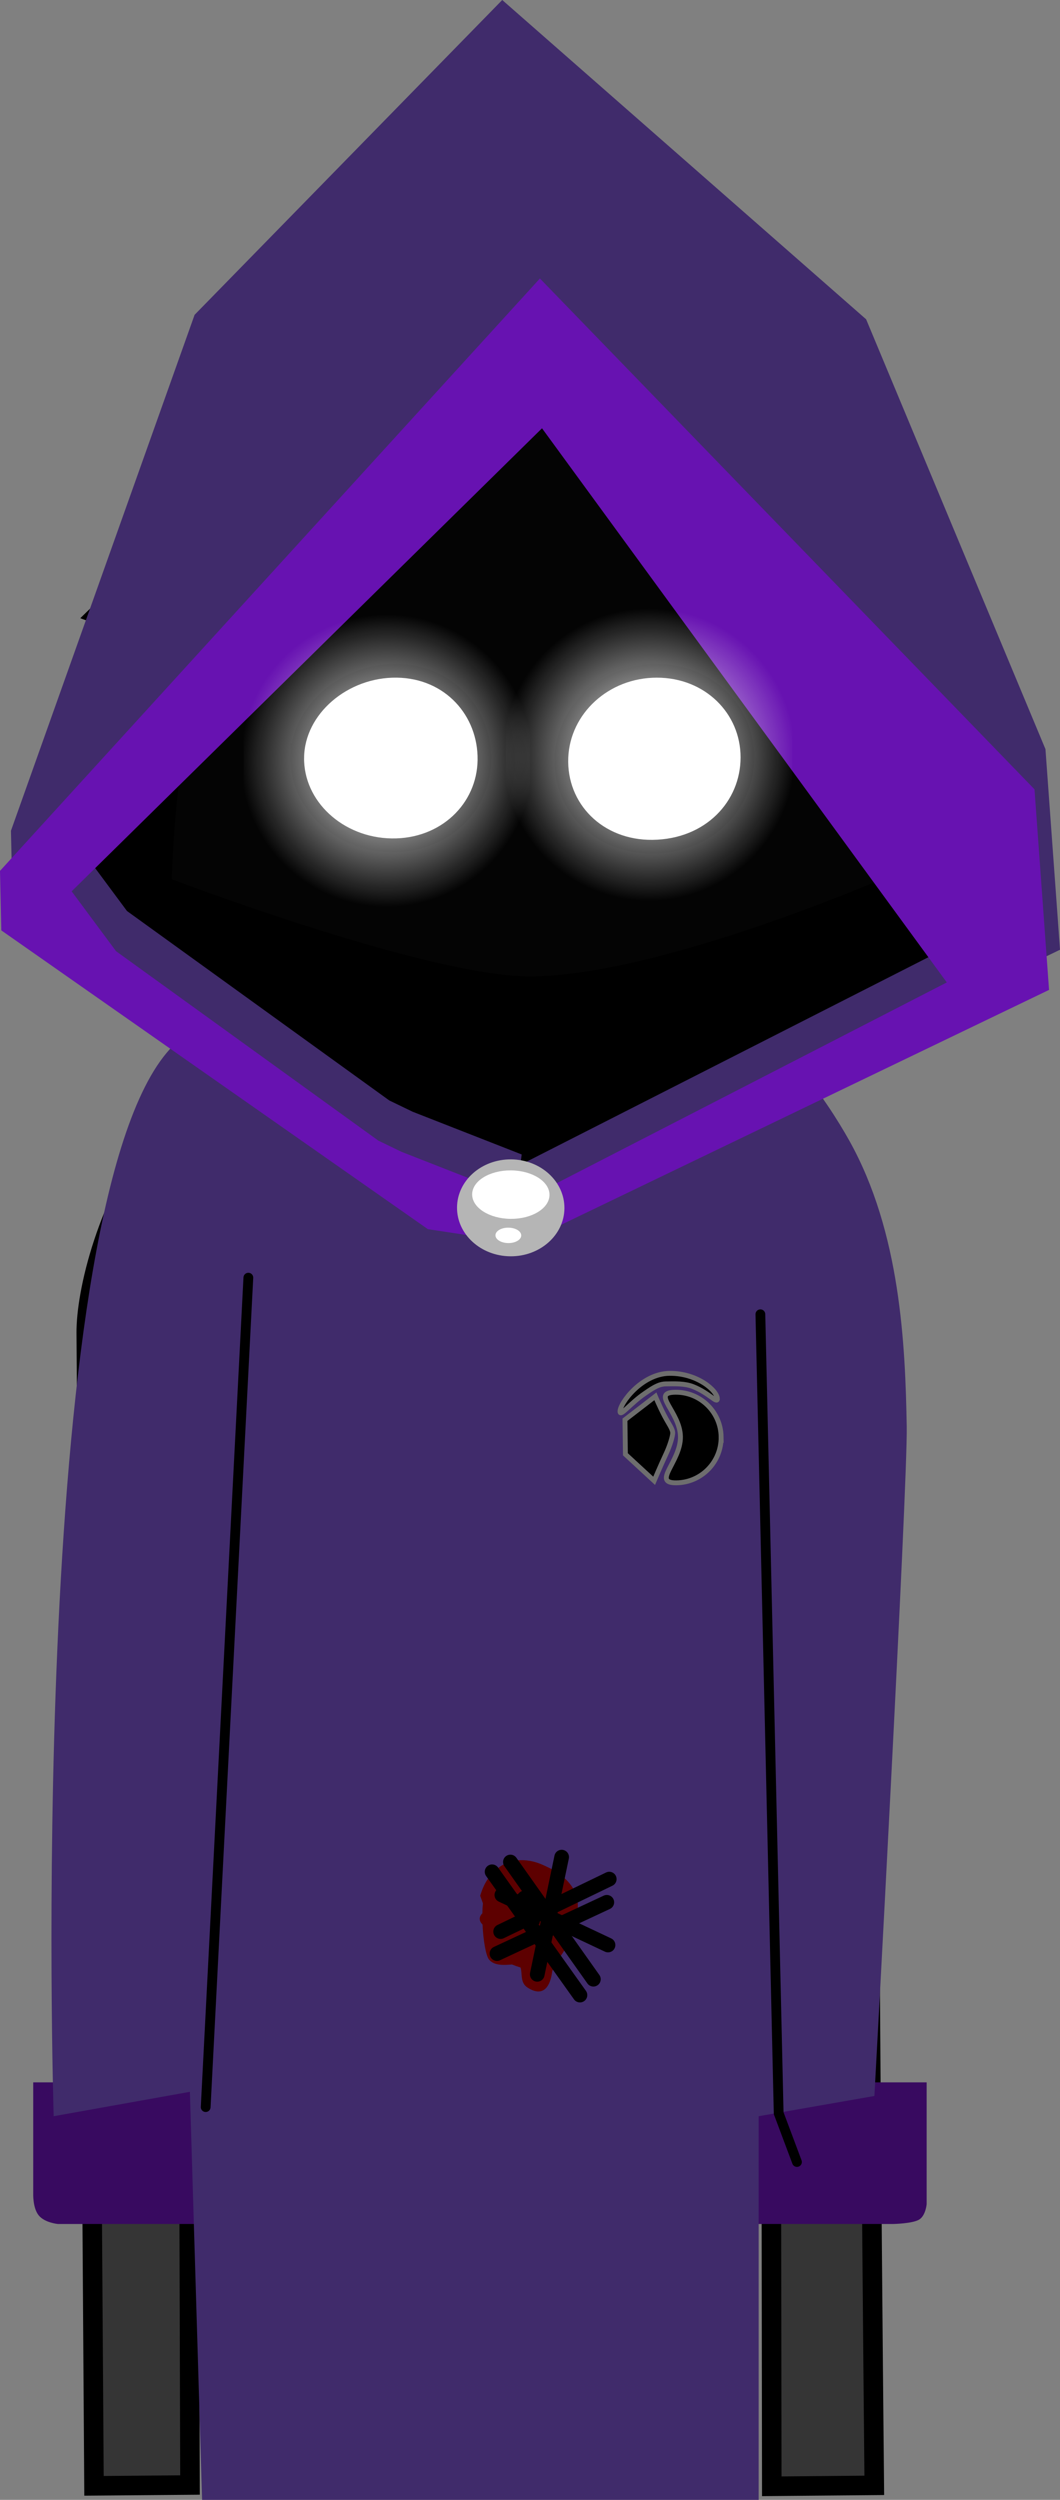 <svg version="1.1" xmlns="http://www.w3.org/2000/svg" xmlns:xlink="http://www.w3.org/1999/xlink" width="108.56" height="255.882" viewBox="0,0,108.56,255.882"><rect x="0" y="0" width="108.56" height="255.882" fill="#808080" stroke="none"/><defs><radialGradient cx="228.781" cy="122.583" r="14.983" gradientUnits="userSpaceOnUse" id="color-1"><stop offset="0" stop-color="#ffffff"/><stop offset="1" stop-color="#ffffff" stop-opacity="0"/></radialGradient><radialGradient cx="255.631" cy="121.965" r="14.983" gradientUnits="userSpaceOnUse" id="color-2"><stop offset="0" stop-color="#ffffff"/><stop offset="1" stop-color="#ffffff" stop-opacity="0"/></radialGradient></defs><g transform="translate(-189.166,-44.721)"><g data-paper-data="{&quot;isPaintingLayer&quot;:true}" fill-rule="nonzero" stroke-linejoin="miter" stroke-miterlimit="10" stroke-dasharray="" stroke-dashoffset="0" style="mix-blend-mode: normal"><g stroke-linecap="butt"><path d="M198.793,299.169c0,0 -0.635,-94.384 -0.793,-118.012c-0.055,-8.153 8.187,-36.761 40.202,-36.921c31.602,-0.158 39.857,29.487 39.849,36.897c-0.077,46.243 0.654,117.986 0.654,117.986l-10.497,0.096l-0.159,-114.843c0,0 0.075,-3.099 -2.816,-3.154c-3.434,-0.065 -2.945,3.116 -2.945,3.116l0.205,114.87l-48.214,0.072l-0.305,-115.233c0,0 0.279,-2.919 -2.886,-2.934c-3.111,-0.015 -2.816,2.909 -2.816,2.909l0.353,115.067z" fill="#353535" stroke="#000000" stroke-width="2"/><path d="M253.39,195.111c-0.571,0 -1.034,-0.463 -1.034,-1.034c0,-0.571 0.463,-1.034 1.034,-1.034c0.571,0 1.034,0.463 1.034,1.034c0,0.571 -0.463,1.034 -1.034,1.034z" fill="#000000" stroke="none" stroke-width="1.5"/><path d="M248.13,199.347c-4.463,-0.314 -6.552,-1.794 -6.17,-2.58c0.118,-0.242 2.846,1.064 6.97,1.305c6.409,0.375 8.51,-0.632 8.51,-0.632v1.346c0,0 -2.413,1.047 -9.311,0.561z" fill="#000000" stroke="#000000" stroke-width="0"/><path d="M220.317,194.077c0,-0.571 0.463,-1.034 1.034,-1.034c0.571,0 1.034,0.463 1.034,1.034c0,0.571 -0.463,1.034 -1.034,1.034c-0.571,0 -1.034,-0.463 -1.034,-1.034z" fill="#000000" stroke="none" stroke-width="1.5"/><path d="M226.611,199.347c-6.897,0.486 -9.311,-0.561 -9.311,-0.561v-1.346c0,0 2.101,1.007 8.51,0.632c4.124,-0.241 6.853,-1.547 6.97,-1.305c0.383,0.786 -1.706,2.266 -6.17,2.58z" fill="#000000" stroke="#000000" stroke-width="0"/><path d="M213.828,299.183v-119.201c0,0 0.757,-9.731 0.757,-14.639c0,-4.498 -0.757,-13.687 -0.757,-13.687c0,0 2.673,-2.353 4.656,-3.748c1.983,-1.395 5.172,-2.804 5.172,-2.804c0,0 -0.602,40.109 14.56,40.039c15.435,-0.072 13.832,-40.039 13.832,-40.039c0,0 3.913,1.52 6.166,2.947c2.253,1.427 4.754,3.605 4.754,3.605c0,0 -0.757,9.425 -0.757,14.192c0,4.842 0.757,14.639 0.757,14.639v118.697z" fill="#ffffff" stroke="#000000" stroke-width="2"/><path d="M193.125,271.479c-0.619,-0.768 -0.556,-2.25 -0.556,-2.25v-11.361c0,0 1.191,0 2.75,0c8.856,0 88.75,0 88.75,0v12.472c0,0 -0.097,1.179 -0.778,1.583c-0.681,0.404 -2.639,0.444 -2.639,0.444h-85.556c0,0 -1.353,-0.121 -1.972,-0.889z" fill="#380a60" stroke="none" stroke-width="0"/><path d="M209.864,300.603l-1.249,-41.766l-13.951,2.497c0,0 -2.841,-91.595 11.557,-108.833c1.994,-2.388 7.177,-7.424 10.873,-8.819c7.99,-3.016 16.383,-0.772 22.371,-0.785c8.437,-0.019 13.45,-4.139 21.528,1.41c2.127,1.461 6.225,5.252 9.382,8.918c2.767,3.213 4.671,6.283 5.76,8.227c5.269,9.407 5.745,20.958 5.894,29.289c0.106,5.957 -3.31,68.521 -3.31,68.521l-11.854,2.073v39.269z" fill="#402b6b" stroke="none" stroke-width="0"/><path d="M246.843,239.691c0,1.588 -1.273,5.183 -2.654,5.183c-0.25,0 -2.414,-0.888 -2.641,-0.966c-1.031,-0.355 -1.167,-2.992 -1.167,-4.293c0,-1.588 1.119,-2.875 2.5,-2.875c1.381,0 3.962,1.364 3.962,2.952z" fill="#000000" stroke="#5d0000" stroke-width="3"/><path d="M238.58,241.706c0,0 -0.573,-0.484 -0.09,-1.057c0.026,-0.03 0.051,-0.058 0.077,-0.082c0.007,-0.362 0.026,-0.707 0.059,-1.019l-0.282,-0.785c0.384,-1.257 0.911,-2.121 1.961,-2.923c2.871,-2.128 8.187,0.791 7.182,4.687c-0.035,0.136 -0.08,0.267 -0.134,0.392c0.02,0.281 0.008,0.549 -0.006,0.748c-0.118,1.676 -1.098,3.286 -1.628,4.852c-0.168,1.393 -0.827,2.731 -2.511,1.658c-0.809,-0.515 -0.518,-1.431 -0.73,-2.063c-0.291,-0.088 -0.588,-0.194 -0.879,-0.311c-0.741,0.058 -1.825,0.158 -2.354,-0.513c-0.327,-0.414 -0.588,-2 -0.66,-3.581c-0.002,-0.001 -0.003,-0.003 -0.005,-0.004zM240.502,237.699c0.186,-0.021 0.694,-0.021 0.831,0.573c0.169,0.731 -0.562,0.899 -0.562,0.899c-0.332,-0.004 -0.555,0.849 -0.647,1.874c0.268,0.226 0.535,0.452 0.803,0.678c1.076,-0.139 2.409,0.128 3.454,-0.04c0.138,-0.484 0.286,-0.895 0.451,-1.145c0.298,-0.451 0.723,-1.01 1.25,-1.071c-0.159,-2.163 -3.216,-3.69 -4.876,-2.427c-0.287,0.21 -0.516,0.425 -0.704,0.658zM244.087,246.96c0.025,0.03 0.049,0.02 0.071,-0.04c-0.023,0.015 -0.047,0.028 -0.071,0.04z" fill="#5d0000" stroke="none" stroke-width="0.5"/></g><g><path d="M198.315,111.402c0,0 6.163,-5.922 6.292,-6.788c0.337,-2.271 -0.168,-40.173 35.968,-41.574c44.636,-0.914 39.015,35.349 41.531,42.19c3.45,9.381 6.157,17.4 6.157,17.4c0,0 -2.767,-2.054 -4.08,-3.134c-1.224,-1.008 -3.801,-3.146 -3.801,-3.146c0,0 3.091,10.348 1.311,20.695c-1.562,9.481 -7.298,17.225 -7.298,17.225l-1.155,-2.347c0,0 -1.023,2.198 -2.16,3.333c-1.137,1.135 -3.439,2.913 -3.439,2.913l-0.092,-3.704c0,0 -7.06,11.018 -24.351,10.872c-16.306,-0.255 -26.072,-10.675 -26.072,-10.675l-0.116,2.655c0,0 -3.895,-3.293 -6.181,-9.708c-2.725,-7.646 -3.239,-12.243 -3.239,-12.243c0,0 -2.339,1.899 -5.717,2.774c-4.233,1.097 -6.947,0.345 -6.947,0.345c0,0 3.608,-2.717 5.584,-4.77c1.76,-1.828 2.647,-3.377 2.647,-3.377c0,0 -2.108,1.085 -4.233,1.618c-2.217,0.556 -4.03,0.531 -4.03,0.531c0,0 4.975,-5.037 7.031,-10.874c1.941,-5.511 2.1,-10.957 2.1,-10.957c0,0 -1.362,0.662 -3.33,0.795c-1.248,0.085 -2.378,-0.049 -2.378,-0.049z" fill="#000000" stroke="none" stroke-width="1.5" stroke-linecap="butt"/><path d="M263.171,107.603c0,0 1.524,0.318 4.256,1.11c2.495,0.724 4.449,1.744 4.449,1.744l0.195,1.17c0,0 -7.25,-3.13 -15.116,-2.471c-6.29,0.527 -9.963,2.812 -9.963,2.812l0.046,-4.177c0,0 3.127,-1.704 7.864,-1.856c4.904,-0.157 8.091,0.591 8.091,0.591z" data-paper-data="{&quot;index&quot;:null}" fill="#000000" stroke="none" stroke-width="1.5" stroke-linecap="butt"/><path d="M216.8,132.846c0,0 -4.932,-3.517 -6.164,-8.975c-1.296,-5.743 -1.461,-9.733 0.48,-9.992c1.941,-0.259 2.703,2.377 3.733,8.356c1.029,5.979 1.951,10.611 1.951,10.611z" data-paper-data="{&quot;index&quot;:null}" fill="#000000" stroke="#000000" stroke-width="1" stroke-linecap="butt"/><path d="M216.598,128.899c0,0 -3.564,-2.923 -4.318,-8.451c-0.421,-3.083 2.157,-2.28 2.157,-2.28" fill="none" stroke="#000000" stroke-width="0.25" stroke-linecap="round"/><g><g><path d="M195.048,141.131l0.196,-24.351l97.458,0.822l-0.196,24.351c0,0 -34.279,21.583 -50.103,21.449c-16.623,-0.14 -47.355,-22.271 -47.355,-22.271z" fill="#000000" stroke="none" stroke-width="0" stroke-linecap="butt"/><path d="M202.918,107.897c0,0 -2.28,0.651 -3.163,0.667c-0.955,0.017 -2.365,-0.566 -2.365,-0.566l6.238,-6.093l41.414,-45.184c0,0 37.242,41.457 37.203,46.213c-0.019,2.338 6.115,17.638 6.115,17.638l-7.14,-5.365c0,0 2.464,9.839 0.683,20.467c-1.668,9.954 -7.904,18.044 -7.904,18.044l-1.155,-2.36c0,0 -1.057,2.184 -2.222,3.367c-1.165,1.183 -3.629,2.56 -3.629,2.56l0.048,-3.422c0,0 -8.512,10.333 -25.284,9.919c-16.569,-0.408 -26.03,-9.863 -26.03,-9.863l-0.202,1.94c0,0 -4.554,-4.901 -6.746,-10.405c-2.845,-7.144 -2.584,-11.479 -2.584,-11.479c0,0 -2.787,1.657 -5.759,2.161c-3.466,0.587 -6.652,0.307 -6.652,0.307l7.467,-7.512c0,0 -2.604,1.094 -3.902,1.314c-1.201,0.204 -3.617,-0.038 -3.617,-0.038c0,0 5.85,-7.642 7.443,-11.512c1.456,-3.536 1.742,-10.798 1.742,-10.798z" fill="#000000" stroke="none" stroke-width="1.5" stroke-linecap="butt"/><path d="M222.289,109.481l0.442,-1.582c0,0 3.402,-1.757 7.784,-2.144c4.367,-0.385 7.509,0.225 7.509,0.225l-0.162,4.494c0,0 -3.225,-0.728 -7.269,-0.526c-3.074,-0.116 -17.144,3.036 -17.144,3.036l-0.014,-1.362z" fill="#000000" stroke="none" stroke-width="1.5" stroke-linecap="butt"/><path d="M263.37,104.489c0,0 2.58,0.616 3.905,0.999c1.374,0.397 4.199,1.341 4.199,1.341l0.013,1.644c0,0 -7.544,-3.241 -15.34,-2.637c-6.234,0.483 -9.723,2.602 -9.723,2.602l0.305,-4.693c0,0 5,-1.569 8.303,-1.757c3.304,-0.188 7.841,0.837 7.841,0.837z" data-paper-data="{&quot;index&quot;:null}" fill="#000000" stroke="none" stroke-width="1.5" stroke-linecap="butt"/><path d="M219.513,119.402c0.04,-4.966 4.387,-8.956 9.709,-8.911c5.322,0.045 9.604,4.107 9.565,9.073c-0.04,4.966 -4.387,8.956 -9.709,8.911c-5.322,-0.045 -9.604,-4.107 -9.565,-9.073z" fill="#3f1010" stroke="#000000" stroke-width="1.5" stroke-linecap="butt"/><path d="M246.375,119.629c0.04,-4.966 4.342,-8.956 9.609,-8.912c5.267,0.044 9.504,4.106 9.465,9.073c-0.04,4.966 -4.342,8.956 -9.609,8.912c-5.267,-0.044 -9.504,-4.106 -9.465,-9.073z" fill="#ffffff" stroke="#000000" stroke-width="1.5" stroke-linecap="butt"/><path d="M250.794,119.609c0.023,-2.861 2.305,-5.161 5.096,-5.138c2.792,0.024 5.036,2.362 5.013,5.223c-0.023,2.861 -2.305,5.161 -5.096,5.138c-2.792,-0.024 -5.036,-2.362 -5.013,-5.223z" fill="#000000" stroke="none" stroke-width="1.5" stroke-linecap="butt"/><path d="M245.835,118.847c0,0 0.087,-9.942 10.999,-9.49c10.25,0.425 10.01,9.667 10.01,9.667z" fill="#ffffff" stroke="#000000" stroke-width="1.25" stroke-linecap="butt"/><path d="M216.027,128.601c-0.512,1.516 -4.156,-3.239 -5.347,-8.544c-1.192,-5.304 -1.032,-9.236 1.351,-9.244c2.253,-0.007 2.306,3.806 2.927,7.619c0.666,4.085 1.681,8.358 1.07,10.168z" data-paper-data="{&quot;index&quot;:null}" fill="#ffffff" stroke="#000000" stroke-width="1" stroke-linecap="butt"/><path d="M270.251,118.622c0.682,-3.802 0.796,-7.613 3.049,-7.568c2.382,0.048 2.479,3.982 1.202,9.265c-1.277,5.284 -4.996,9.976 -5.484,8.452c-0.582,-1.82 0.502,-6.076 1.233,-10.149z" data-paper-data="{&quot;index&quot;:null}" fill="#ffffff" stroke="#000000" stroke-width="1" stroke-linecap="butt"/><path d="M216.453,125.068c0,0 -3.382,-2.26 -4.077,-7.818c-0.388,-3.1 2.408,-2.317 2.408,-2.317" fill="none" stroke="#000000" stroke-width="0.5" stroke-linecap="round"/><path d="M270.828,114.637c0,0 2.358,-0.398 1.987,2.696c-0.666,5.546 -3.539,7.412 -3.539,7.412" data-paper-data="{&quot;index&quot;:null}" fill="none" stroke="#000000" stroke-width="0.5" stroke-linecap="round"/><path d="M206.762,134.722c0,0 0.289,-11.481 2.196,-17.384c3.154,-9.762 14.951,-35.686 14.951,-35.686l44.868,1.731l10.809,51.276c0,0 -17.657,7.672 -30.881,9.579c-1.869,0.269 -3.649,0.424 -5.278,0.425c-10.518,0.009 -36.665,-9.942 -36.665,-9.942z" fill="#040404" stroke="none" stroke-width="0" stroke-linecap="butt"/><path d="M231.417,158.513l11.178,4.378l-0.589,4.73l-7.895,-1.194l-43.688,-30.583l-0.135,-6.089l18.807,-52.808l31.508,-32.226l37.268,32.684l18.366,43.998l1.49,20.532l-55.546,26.815l0.591,-4.956l44.483,-22.624l-41.456,-56.721l-48.174,47.396l4.546,6.126l26.866,19.393z" fill="#402b6b" stroke="none" stroke-width="0" stroke-linecap="round"/><path d="M230.295,162.624l11.178,4.378l-0.589,4.73l-7.895,-1.194l-43.688,-30.583l-0.135,-6.089l55.296,-60.64l50.652,52.288l1.49,20.532l-54.807,26.37l0.773,-4.729l43.562,-22.406l-41.456,-56.721l-48.174,47.396l4.546,6.126l26.866,19.393z" fill="#6712b1" stroke="none" stroke-width="0" stroke-linecap="round"/></g><path d="M241.432,173.315c-3.038,-0.026 -5.482,-2.267 -5.46,-5.007c0.022,-2.74 2.502,-4.94 5.54,-4.914c3.038,0.026 5.482,2.267 5.46,5.007c-0.022,2.74 -2.502,4.94 -5.54,4.914z" fill="#b5b5b5" stroke="none" stroke-width="0" stroke-linecap="butt"/><path d="M241.462,169.482c-2.187,-0.018 -3.951,-1.144 -3.94,-2.514c0.011,-1.37 1.793,-2.465 3.98,-2.447c2.187,0.018 3.951,1.144 3.94,2.514c-0.011,1.37 -1.793,2.465 -3.98,2.447z" fill="#ffffff" stroke="none" stroke-width="0" stroke-linecap="butt"/><path d="M241.222,171.961c-0.729,-0.006 -1.317,-0.364 -1.314,-0.8c0.004,-0.436 0.597,-0.784 1.326,-0.778c0.729,0.006 1.317,0.364 1.314,0.8c-0.004,0.436 -0.597,0.784 -1.326,0.778z" fill="#ffffff" stroke="none" stroke-width="0" stroke-linecap="butt"/></g><path d="M219.611,122.243c0.071,-4.892 4.838,-8.936 10.211,-8.858c5.373,0.078 9.027,4.248 8.956,9.14c-0.071,4.892 -4.124,8.794 -9.497,8.716c-5.373,-0.078 -9.742,-4.107 -9.671,-8.999z" fill="#ffffff" stroke="#000000" stroke-width="1.4" stroke-linecap="butt"/><path d="M246.667,122.244c0.204,-4.888 4.453,-8.858 9.77,-8.858c5.318,0 9.275,3.966 9.275,8.858c0,4.892 -3.886,9.071 -9.7,9.142c-5.53,0.067 -9.558,-4.037 -9.345,-9.142z" fill="#ffffff" stroke="#000000" stroke-width="1.4" stroke-linecap="butt"/><path d="M214.111,137.566v-29.966h29.341v29.966z" fill="url(#color-1)" stroke="#0015ff" stroke-width="0" stroke-linecap="butt"/><path d="M240.961,136.948v-29.966h29.341v29.966z" fill="url(#color-2)" stroke="#0015ff" stroke-width="0" stroke-linecap="butt"/></g><path d="M214.601,175.501l-4.37,84.902" fill="none" stroke="#000000" stroke-width="1" stroke-linecap="round"/><path d="M270.787,266.022l-1.873,-4.994l-1.873,-81.781" fill="none" stroke="#000000" stroke-width="1" stroke-linecap="round"/><path d="M251.563,237.063l-11.125,5.375" fill="none" stroke="#000000" stroke-width="1.5" stroke-linecap="round"/><path d="M241.438,235.313l8.5,12" fill="none" stroke="#000000" stroke-width="1.5" stroke-linecap="round"/><path d="M251.438,243.813l-10.875,-5.125" fill="none" stroke="#000000" stroke-width="1.5" stroke-linecap="round"/><path d="M246.688,234.813l-2.5,12" fill="none" stroke="#000000" stroke-width="1.5" stroke-linecap="round"/><path d="M240.063,244.688l11.25,-5.25" fill="none" stroke="#000000" stroke-width="1.5" stroke-linecap="round"/><path d="M248.563,248.938l-9,-12.625" fill="none" stroke="#000000" stroke-width="1.5" stroke-linecap="round"/><g fill="#000000" stroke="#6e6e6e" stroke-width="0.5" stroke-linecap="butt"><path d="M263.02,191.806c0.032,2.561 -2.017,4.663 -4.578,4.696c-2.561,0.032 0.444,-2.161 0.412,-4.721c-0.032,-2.561 -3.09,-4.52 -0.529,-4.552c2.561,-0.032 4.663,2.017 4.696,4.578z"/><path d="M253.217,193.581l-0.045,-3.537l3.114,-2.398c0,0 0.415,1.011 0.937,2.008c0.437,0.834 0.834,1.321 0.839,1.743c0.004,0.324 -0.293,1.304 -0.665,2.101c-0.603,1.291 -1.238,2.797 -1.238,2.797z"/><path d="M262.63,187.894c0.007,0.55 -0.848,-0.596 -2.498,-1.243c-0.844,-0.331 -1.823,-0.287 -2.787,-0.275c-0.238,0.003 -0.485,0.053 -0.692,0.132c-0.521,0.199 -0.988,0.534 -1.441,0.843c-1.522,1.038 -2.54,2.436 -2.547,1.848c-0.011,-0.832 2.21,-3.867 5.06,-3.903c2.85,-0.036 4.896,1.765 4.906,2.597z"/></g></g></g></svg>